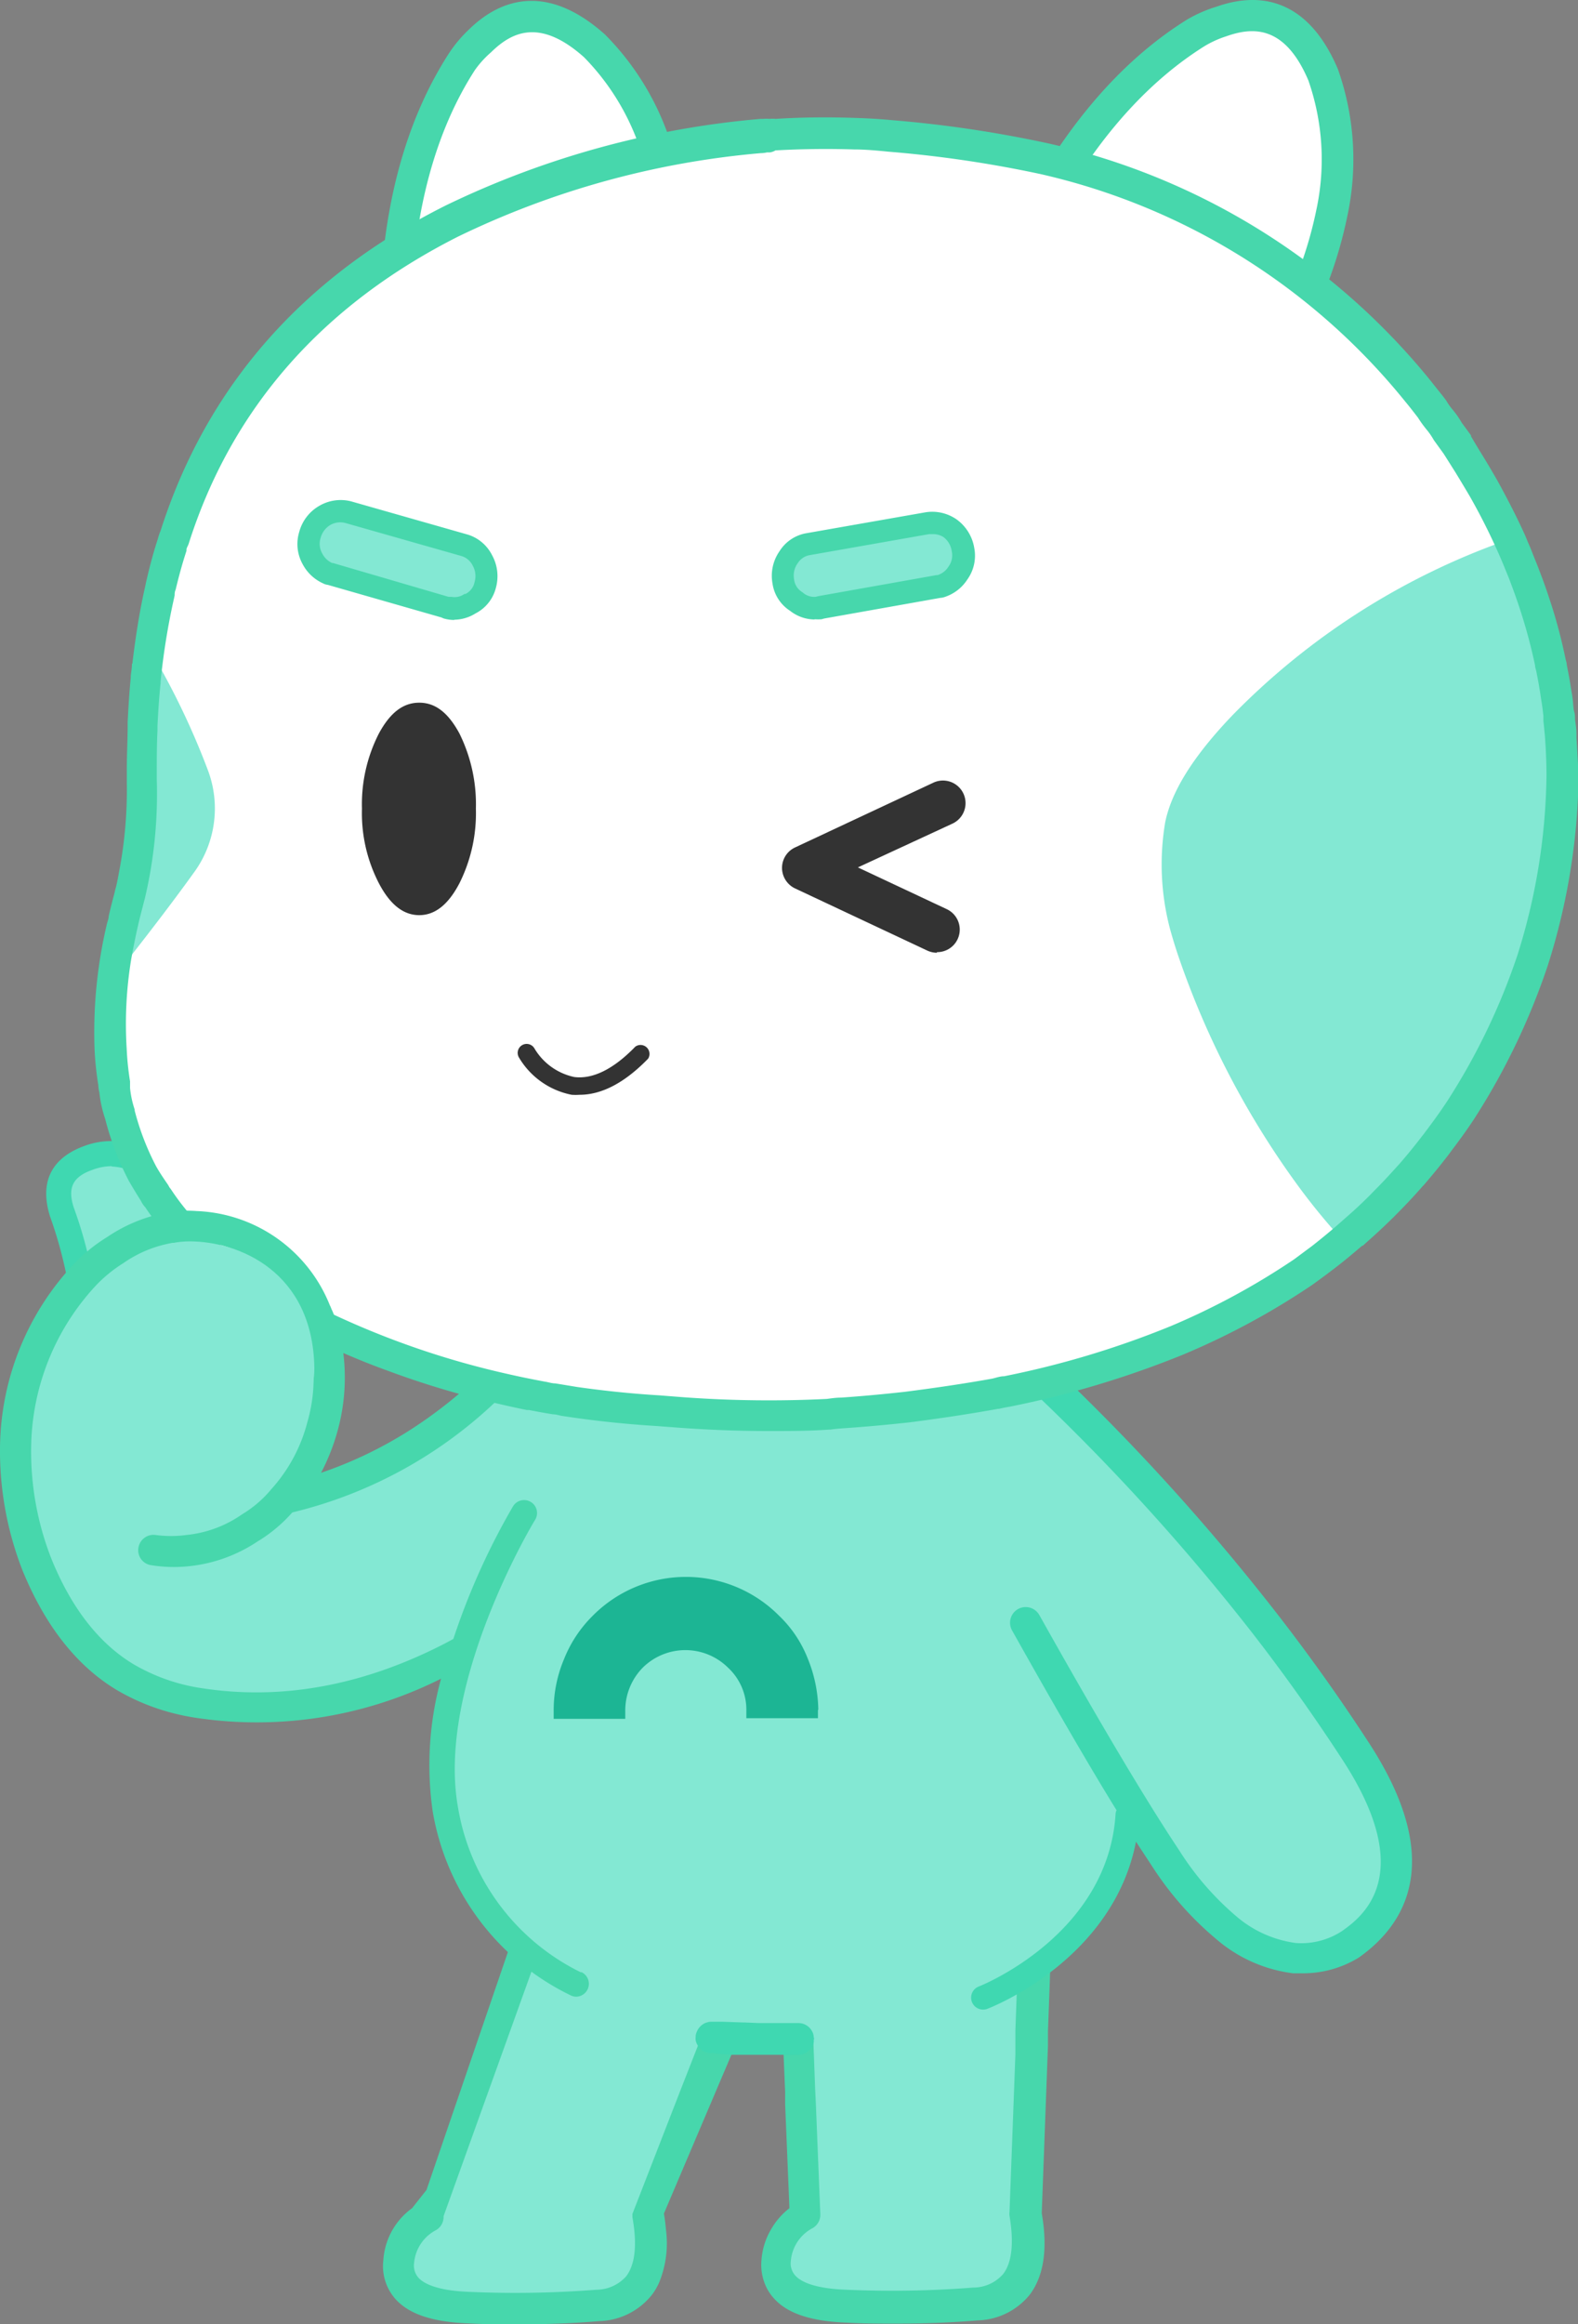 <svg xmlns="http://www.w3.org/2000/svg" viewBox="0 0 132.27 194.71"><rect x="0" y="0" width="132.27" height="194.71" fill="#808080" stroke="none"/><defs><style>.cls-1{fill:#83e8d3;}.cls-2{fill:#3fd8b1;}.cls-3{fill:#47d7ac;}.cls-4{fill:#1cb594;}.cls-5{fill:#fff;}.cls-6{fill:#333;}</style></defs><g id="레이어_2" data-name="레이어 2"><g id="레이어_1-2" data-name="레이어 1"><path class="cls-1" d="M13.45,98.82q4.36,4.68,1.19,12.49l-7.33,2.45a36.79,36.79,0,0,0-2.17-12.07q-1-3.31,2.26-4.47a5.37,5.37,0,0,1,6,1.6"/><path class="cls-2" d="M6.35,115l-.07-1.42A35.53,35.53,0,0,0,4.19,101.9C3.29,99,4.33,97,7.09,96a6.49,6.49,0,0,1,7.18,1.86v0c3.22,3.44,3.69,8,1.41,13.64l-.19.46Zm3-17.3a4.59,4.59,0,0,0-1.58.3c-1.66.58-2.12,1.49-1.6,3.13a35.71,35.71,0,0,1,2.15,10.93l5.52-1.84c1.76-4.6,1.37-8.17-1.16-10.89A4.65,4.65,0,0,0,9.39,97.73Z"/><path class="cls-1" d="M66.41,159l1.09,26.68A4.72,4.72,0,0,0,65,189.46c-.18,2.42,1.79,3.71,5.88,3.86a90,90,0,0,0,10.83-.19q5.43-.49,4.2-7.61l1-26.49Z"/><path class="cls-3" d="M88.23,159.08l-.12,3.27-.06,1.52,0,.31h0L88,165.93v0l-.16,4.3,0,.59,0,.6h0l-.52,14c.52,3,.17,5.26-1,6.82a5.82,5.82,0,0,1-4.36,2.16c-2.12.18-4.42.27-6.87.27-1.34,0-2.71,0-4.12-.08-3-.11-5-.78-6.12-2.06a3.91,3.91,0,0,1-.81-1.39,4.31,4.31,0,0,1-.21-1.82,5.87,5.87,0,0,1,.78-2.51A6.06,6.06,0,0,1,66.17,185l-.36-8.76,0-1-.13-3.11,0-.72,0-.2v-.4l0-.59,0-.71-.26-6.41,0-.4-.05-1.28v0l-.1-2.37a1.3,1.3,0,0,1,.09-.52v0a1.33,1.33,0,0,1,1.16-.83A1.31,1.31,0,0,1,67.72,159V159l.17,4.22.3,7v.5s0,0,0,0a.17.17,0,0,1,0,.07v0h0v.19l0,.35.14,3.76.05,1,.38,9.4a1.28,1.28,0,0,1-.63,1.17,3.43,3.43,0,0,0-1.84,2.75,1.51,1.51,0,0,0,.37,1.23c.42.48,1.53,1.09,4.25,1.19a87.47,87.47,0,0,0,10.67-.18,3.33,3.33,0,0,0,2.51-1.14c.73-.95.91-2.59.53-4.87a1.27,1.27,0,0,1,0-.34l.49-13.14v0l0-.83,0-1.19.12-3.27,0-.85h0l0-.93v0l.05-1.4.18-4.76V159a1.31,1.31,0,0,1,2.62.1Z"/><path class="cls-1" d="M64.57,159,63,163.1l-2.45,6.31-.51,1.28-.5,1.3-1.33,3.43-3.91,10.1q1.23,7.13-4.2,7.61a88,88,0,0,1-10.83.19c-4.1-.16-6.06-1.44-5.88-3.87a4.72,4.72,0,0,1,2.47-3.74l1.62-5.26v0l3.42-11.12,1.42-4.62.43-1.41.16-.47v0l.09-.3.19-.62.87-2.83Z"/><path class="cls-3" d="M45.92,161.36l-8.74,24.31a1.27,1.27,0,0,1-.64,1.17,3.44,3.44,0,0,0-1.83,2.75,1.55,1.55,0,0,0,.36,1.23c.43.48,1.54,1.09,4.27,1.19A87.55,87.55,0,0,0,50,191.83a3.36,3.36,0,0,0,2.5-1.14c.74-1,.92-2.62.51-4.94l0-.27,4-10.29,1.5-3.83.62-1.62.12-.31,2.48-6.38,1.55-4v0a1.31,1.31,0,0,1,2.23-.89,1.19,1.19,0,0,1,.3.46h0a1,1,0,0,1,.09.51l-.08,2.38v0l-.54,1.27-.17.4-2.68,6.31-.54,1.29-.55,1.29-1.55,3.64-4.14,9.74c.09.49.14,1,.18,1.42a8.66,8.66,0,0,1-.57,4.33,4.83,4.83,0,0,1-.65,1.1,5.85,5.85,0,0,1-4.36,2.16c-2.12.18-4.42.27-6.87.27-1.34,0-2.71,0-4.12-.08-3-.11-5-.78-6.13-2.06a4.15,4.15,0,0,1-1-3.21A5.84,5.84,0,0,1,34.54,185l1.21-1.53,7.64-22.32Z"/><path class="cls-1" d="M66.79,112.27v-8.14H54.35a187.37,187.37,0,0,0-11.62,22.11,75.47,75.47,0,0,0-4.61,13.45q-4.26,18.81,8.55,26.61l8.47-4.16,4.46,8.54,5.47.19H66.9a39.15,39.15,0,0,0,4.09-.3l4.57-8.69,9.55,4.42c.55-.33,1.07-.68,1.58-1.05q11-8,7-25.56a74.68,74.68,0,0,0-4.61-13.45L74,112.27Z"/><path class="cls-1" d="M113.48,146.48Q110,141.09,106,135.91A183.94,183.94,0,0,0,83.58,112l-8.32,4.35q6,11.2,10.72,19.56,7.69,13.77,11.76,19.78a25.73,25.73,0,0,0,5.06,5.78,10.87,10.87,0,0,0,5.69,2.54,7.49,7.49,0,0,0,4.73-1.16q7.56-5.35.26-16.37Z"/><path class="cls-2" d="M68.21,170.89v0h0a1.65,1.65,0,0,1,0,.21,1.18,1.18,0,0,1-.12.33,1.33,1.33,0,0,1-1.12.72H64.82l-1.32,0-1.31,0-.87,0L59.55,172a1.28,1.28,0,0,1-1-.52.41.41,0,0,1-.06-.11,1.14,1.14,0,0,1-.18-.46,1.06,1.06,0,0,1,0-.25.87.87,0,0,1,.07-.37,1.38,1.38,0,0,1,.64-.76.92.92,0,0,1,.23-.09,1.1,1.1,0,0,1,.41-.06l.92,0,1.72.06h.13l1.18.05,1.33,0h2a1.29,1.29,0,0,1,1.14.71,1.06,1.06,0,0,1,.13.5s0,0,0,0A.17.17,0,0,1,68.21,170.89Z"/><path class="cls-4" d="M68.59,143.22a11.74,11.74,0,0,0-.9-4.31,10,10,0,0,0-2.4-3.56,11,11,0,0,0-15.66.07,10.62,10.62,0,0,0-2.36,3.6,11,11,0,0,0-.86,4.35V144l6,0v-.64a5.13,5.13,0,0,1,1.46-3.64,5.08,5.08,0,0,1,7.16,0,4.8,4.8,0,0,1,1.53,3.63v.6h6v-.67Z"/><path class="cls-1" d="M40.84,117.22a35.79,35.79,0,0,1-17.2,8.51,14.43,14.43,0,0,0,3.4-5.88,14.68,14.68,0,0,0,.43-7.4,11.4,11.4,0,0,0-.32-1.28,7.62,7.62,0,0,0-.33-.91c-.21-.5-.43-1-.66-1.42a11.08,11.08,0,0,0-7-5.72,12.5,12.5,0,0,0-1.52-.32,10.27,10.27,0,0,0-3.41.12,12.06,12.06,0,0,0-4,1.61,12.67,12.67,0,0,0-2.66,2.06,21.23,21.23,0,0,0-6.2,14.15,25.62,25.62,0,0,0,1.47,9.86q2.46,6.65,7,9.64a17,17,0,0,0,6,2.35,33.71,33.71,0,0,0,20.91-2.93c1-.46,2.05-1,3.08-1.56.5-1.9,1.12-3.88,1.88-5.93.64-1.76,1.36-3.56,2.18-5.41q1.38-3.18,3-6.54l.1-1.7-3.87-.81Z"/><path class="cls-2" d="M114.58,145.76c-2.34-3.59-4.9-7.18-7.6-10.65A185.13,185.13,0,0,0,84.46,111a1.31,1.31,0,1,0-1.76,2,183.23,183.23,0,0,1,22.21,23.73c2.66,3.42,5.17,6.95,7.48,10.49,6.55,9.89,1.75,13.39.1,14.56a6.21,6.21,0,0,1-3.89,1,9.6,9.6,0,0,1-5-2.26A24.14,24.14,0,0,1,98.83,155c-2.67-4-6.61-10.59-11.71-19.69a1.31,1.31,0,0,0-2.29,1.28c3.46,6.17,6.38,11.21,8.76,15.07a.84.84,0,0,0-.08.3c-.63,10.17-11.34,14.42-11.45,14.46a1,1,0,0,0,.36,1.94.92.92,0,0,0,.36-.07c.46-.18,10.53-4.16,12.44-14,.51.79,1,1.52,1.42,2.17A27.05,27.05,0,0,0,102,162.5a12.15,12.15,0,0,0,6.39,2.82c.27,0,.53,0,.8,0A8.9,8.9,0,0,0,113.9,164l.07-.05C117.9,161.14,121.19,155.73,114.58,145.76Z"/><path class="cls-5" d="M111.61,17.87A21.14,21.14,0,0,0,110.9,6.3q-2.78-6.52-8.54-4.5a9.49,9.49,0,0,0-2.06.94q-7.18,4.49-12.44,13.6l-.49.9-.08.15c-.13.25-.27.49-.41.75s-.3.59-.45.9c-.33.64-.66,1.31-1,2,.6.51,1.21,1,1.83,1.46.45.34.9.66,1.35,1l.6.37.15.12a38.53,38.53,0,0,0,12.44,5.2l.15,0,.3.08c1.43.3,2.89.53,4.39.71.59-.95,1.12-1.9,1.61-2.85l.3-.6a34.14,34.14,0,0,0,3-8.66Z"/><path class="cls-5" d="M55.37,14A21.28,21.28,0,0,0,49.8,3.83Q44.51-.89,40.15,3.4a9.62,9.62,0,0,0-1.46,1.73q-4.61,7.13-5.43,17.58l-.09,1v.17c0,.28,0,.56,0,.84s0,.68-.06,1c0,.72,0,1.46,0,2.21.75.2,1.52.38,2.28.54l1.64.31c.23,0,.47.06.72.11h.16a39.33,39.33,0,0,0,13.48-.59l.15,0,.3-.06c1.42-.33,2.84-.74,4.27-1.22.14-1.11.23-2.21.28-3.28a.74.74,0,0,1,0-.33c0-.12,0-.23,0-.34a34,34,0,0,0-1-9.11Z"/><path class="cls-3" d="M108.3,28.44a1.31,1.31,0,0,1-1.18-1.89l.3-.6a33.36,33.36,0,0,0,2.91-8.33,20.09,20.09,0,0,0-.66-10.88c-2-4.71-4.73-4.46-6.88-3.7a8.61,8.61,0,0,0-1.83.83C96.41,6.72,92.38,11.14,89,17l-.47.85-.09.16-.38.73a1.31,1.31,0,0,1-2.34-1.18c.13-.27.27-.53.42-.79l0-.08,0-.08c.17-.31.35-.61.52-.91,3.59-6.24,7.91-11,12.86-14.07A11.51,11.51,0,0,1,102,.55c3.12-1.1,7.45-1.09,10.14,5.23a22.67,22.67,0,0,1,.79,12.35,36.31,36.31,0,0,1-3.13,9l-.3.59a1.3,1.3,0,0,1-1.17.73Z"/><path class="cls-3" d="M33.18,26.08h0a1.31,1.31,0,0,1-1.28-1.34l0-1v-.09l.1-1c.57-7.15,2.46-13.27,5.63-18.18a11.17,11.17,0,0,1,1.68-2c2.36-2.31,6.28-4.15,11.4.42a22.64,22.64,0,0,1,6,10.84,35.28,35.28,0,0,1,1,9.45v.5a1.31,1.31,0,0,1-2.59.39,2.11,2.11,0,0,1,0-.71v-.24a33,33,0,0,0-.93-8.76,20.09,20.09,0,0,0-5.23-9.56c-3.82-3.41-6.18-2-7.8-.42A8.39,8.39,0,0,0,39.8,5.88c-2.91,4.52-4.66,10.23-5.2,17L34.51,24l0,.84a1.32,1.32,0,0,1-1.31,1.28Z"/><path class="cls-5" d="M120,34.25c-.38-.5-.76-1-1.16-1.46A55.91,55.91,0,0,0,87.52,13.3a99.71,99.71,0,0,0-12.89-1.91q-1.53-.15-3-.18c-2.25-.08-4.47-.05-6.67.07a.83.83,0,0,0-.37.08,1,1,0,0,0-.42,0,2.22,2.22,0,0,1-.37,0,73.54,73.54,0,0,0-25.89,7.12Q20.26,27.36,14.64,45a3.35,3.35,0,0,0-.19.56c-.35,1.08-.66,2.2-.94,3.38,0,.2-.08.4-.11.6l0,.15a65.74,65.74,0,0,0-1.5,15.06,37.22,37.22,0,0,1-1,10.12A40.45,40.45,0,0,0,9.24,88a26,26,0,0,0,.3,2.84,1.79,1.79,0,0,0,.08.49,9.13,9.13,0,0,0,.45,2.1,23.25,23.25,0,0,0,1.91,5q.48.86,1,1.68a.8.8,0,0,0,.22.34,25.19,25.19,0,0,0,7.46,7.23,35.73,35.73,0,0,0,3.45,2.06c1,.58,2.14,1.14,3.29,1.69a75.25,75.25,0,0,0,27.69,6.86l2,.15a100.08,100.08,0,0,0,12.25.15c.38,0,.76-.09,1.16-.12,1.8-.12,3.61-.28,5.44-.48,2.57-.33,5-.7,7.42-1.13.3-.07.61-.14.93-.19a77.81,77.81,0,0,0,14.24-4.27l.26-.11a60.56,60.56,0,0,0,10.31-5.62c.52-.38,1-.76,1.57-1.16A50,50,0,0,0,122.41,93a55.58,55.58,0,0,0,6-12.55A52.77,52.77,0,0,0,131,64.94a46.92,46.92,0,0,0-2.47-14.76A53.42,53.42,0,0,0,124.35,41c-.4-.69-.81-1.38-1.23-2.06s-.67-1.11-1-1.65l-.83-1.13a6.67,6.67,0,0,0-.67-1,6.24,6.24,0,0,1-.64-.9Z"/><path class="cls-1" d="M129,51.86c-.16-.56-.33-1.12-.52-1.68-.37-1.1-.8-2.18-1.25-3.26a.94.94,0,0,0-.66-1.75,60,60,0,0,0-23.28,14.77c-3.24,3.39-5.08,6.31-5.62,8.94a21.16,21.16,0,0,0,.38,8.86c.25.92.53,1.82.83,2.68A72.07,72.07,0,0,0,109,99.61a53.29,53.29,0,0,0,3.61,4.36.95.95,0,0,0,1.32.08,1,1,0,0,0,.08-1.33l0,0a49.71,49.71,0,0,0,8.41-9.7,55.58,55.58,0,0,0,6-12.55A52.77,52.77,0,0,0,131,64.94,46.15,46.15,0,0,0,129,51.86Z"/><path class="cls-6" d="M38.51,74a13.11,13.11,0,0,0,1.38-6.25,13.38,13.38,0,0,0-1.38-6.3c-.93-1.72-2-2.58-3.37-2.58s-2.45.86-3.38,2.58a13,13,0,0,0-1.42,6.3A12.77,12.77,0,0,0,31.76,74c.93,1.78,2.05,2.67,3.38,2.67s2.44-.89,3.37-2.67Z"/><path class="cls-1" d="M37.35,50.83l.07.05A2.78,2.78,0,0,0,40.66,49a2.73,2.73,0,0,0-.23-2.06A2.46,2.46,0,0,0,39,45.69l-9.8-2.79a2.59,2.59,0,0,0-2,.25A2.7,2.7,0,0,0,26,44.79a2.57,2.57,0,0,0,.2,2A2.69,2.69,0,0,0,27.47,48l.18,0,9.7,2.78Z"/><path class="cls-3" d="M38.09,51.94a3.18,3.18,0,0,1-.91-.13L37,51.73,27.48,49a1.16,1.16,0,0,1-.41-.13,3.62,3.62,0,0,1-1.71-1.62,3.46,3.46,0,0,1-.28-2.68,3.59,3.59,0,0,1,1.68-2.19A3.55,3.55,0,0,1,29.42,42l9.83,2.8a3.41,3.41,0,0,1,2,1.72,3.64,3.64,0,0,1,.31,2.75,3.31,3.31,0,0,1-1.7,2.12,3.42,3.42,0,0,1-1.8.53Zm-.82-.14Zm-.56-.3ZM37.83,50a1.42,1.42,0,0,0,1.1-.24l.09,0a1.41,1.41,0,0,0,.76-1,1.78,1.78,0,0,0-.16-1.38,1.53,1.53,0,0,0-.92-.79l-9.77-2.78a1.69,1.69,0,0,0-1.24.17,1.79,1.79,0,0,0-.81,1.07A1.61,1.61,0,0,0,27,46.35a1.75,1.75,0,0,0,.84.82h0l.07,0L37.59,50ZM28,47.24Z"/><path class="cls-1" d="M79.65,44.29a2.58,2.58,0,0,0-1.91-.45l-10,1.76a2.48,2.48,0,0,0-1.58,1.09,2.76,2.76,0,0,0-.45,2,2.81,2.81,0,0,0,3,2.22l.07,0,9.93-1.76.19,0A2.67,2.67,0,0,0,80.33,48a2.54,2.54,0,0,0,.41-2,2.74,2.74,0,0,0-1.09-1.76Z"/><path class="cls-3" d="M68.28,51.9a3.37,3.37,0,0,1-2.06-.73,3.28,3.28,0,0,1-1.47-2.3,3.6,3.6,0,0,1,.59-2.69,3.33,3.33,0,0,1,2.15-1.49l10.09-1.77a3.57,3.57,0,0,1,2.61.6,3.68,3.68,0,0,1,1.47,2.37,3.42,3.42,0,0,1-.57,2.65A3.58,3.58,0,0,1,79.23,50a1.43,1.43,0,0,1-.42.09l-9.73,1.73-.21.06a3.81,3.81,0,0,1-.59,0Zm.51-.08h0Zm0,0Zm.58-.23Zm8.79-6.84-.29,0-10,1.76a1.49,1.49,0,0,0-1,.67,1.74,1.74,0,0,0-.31,1.35,1.42,1.42,0,0,0,.66,1.06l.08.06a1.44,1.44,0,0,0,1.07.35l.25-.06,9.89-1.76h.08a1.64,1.64,0,0,0,.92-.72,1.58,1.58,0,0,0,.27-1.26A1.8,1.8,0,0,0,79.09,45,1.63,1.63,0,0,0,78.16,44.75Zm.32,3.5Z"/><path class="cls-1" d="M12.31,55.91a74.28,74.28,0,0,0-.45,8.84,36.56,36.56,0,0,1-1,10.12,51,51,0,0,0-1.16,5.25q3.48-4.43,5.7-7.54a8.09,8.09,0,0,0,1.08-7.72,62.68,62.68,0,0,0-4.2-9Z"/><path class="cls-1" d="M9.73,81.05a.91.91,0,0,1-.58-.2A.93.93,0,0,1,9,79.54c2.3-2.93,4.21-5.44,5.67-7.48a7.21,7.21,0,0,0,1-6.88,64.81,64.81,0,0,0-4.15-8.83,1,1,0,0,1,.38-1.27.94.94,0,0,1,1.27.39,63.51,63.51,0,0,1,4.28,9.12,9.09,9.09,0,0,1-1.23,8.56c-1.48,2.06-3.41,4.6-5.72,7.54a.93.93,0,0,1-.74.36Z"/><path class="cls-3" d="M132.14,61.82c0-.12,0-.24,0-.36,0-.4-.07-.8-.12-1.19,0-.22,0-.44-.07-.66s-.08-.67-.12-1-.09-.6-.14-.9-.08-.53-.13-.79c-.07-.41-.15-.81-.23-1.21,0-.16-.06-.33-.1-.49-.26-1.26-.57-2.51-.94-3.74-.17-.58-.36-1.15-.55-1.72-.25-.75-.53-1.5-.82-2.25-.12-.32-.26-.64-.4-1s-.26-.67-.41-1l-.27-.65,0,0c-.69-1.53-1.45-3-2.3-4.55-.4-.7-.81-1.4-1.24-2.1s-.68-1.11-1-1.66l0-.08-.78-1.06a7.06,7.06,0,0,0-.76-1.09,4.83,4.83,0,0,1-.51-.72l-.09-.13c-.39-.52-.8-1-1.2-1.52A57.46,57.46,0,0,0,87.81,12a100.73,100.73,0,0,0-13-1.93c-1.05-.1-2.08-.16-3.09-.19-2.26-.08-4.55-.06-6.71.08a2.12,2.12,0,0,0-.5,0,3.12,3.12,0,0,0-.54,0l-.22,0a75.41,75.41,0,0,0-26.38,7.25c-12,6-20.06,15.19-23.91,27.26a4.13,4.13,0,0,0-.22.65c-.36,1.09-.67,2.24-.94,3.41-.05.2-.09.4-.13.6l-.06.26c-.43,1.95-.75,4-1,6.08,0,.06,0,.1-.05.16,0,.34-.07.69-.1,1l0,.15c-.12,1.22-.2,2.47-.26,3.74,0,.09,0,.18,0,.26,0,1.27-.08,2.55-.07,3.86,0,.34,0,.67,0,1a36.3,36.3,0,0,1-.63,7.3c-.09.48-.18,1-.29,1.42-.06.19-.09.37-.14.56-.17.62-.32,1.23-.46,1.84,0,.2-.09.41-.14.61A39.3,39.3,0,0,0,7.93,88a26.73,26.73,0,0,0,.31,2.91,2.73,2.73,0,0,0,.09.61,10,10,0,0,0,.49,2.23,23.78,23.78,0,0,0,2,5.22c.32.55.66,1.11,1,1.65a2.08,2.08,0,0,0,.37.54,18,18,0,0,0,1.3,1.75A27,27,0,0,0,20,108.67a38.31,38.31,0,0,0,3.55,2.13c1,.55,2.11,1.1,3.23,1.65l.14.07c1.81.84,3.67,1.63,5.56,2.31a73.54,73.54,0,0,0,7.68,2.39c1.34.33,2.68.64,4,.91l.19,0q1,.2,2,.36c.23,0,.46.07.68.12q3.93.61,8,.86l2,.15c2.48.18,5,.27,7.46.27,1.66,0,3.31,0,5-.12h.11c.35-.05.7-.08,1.08-.11,1.81-.12,3.65-.29,5.5-.49,2.59-.33,5.1-.71,7.49-1.14h.08c.27-.07.54-.12.89-.18a80.6,80.6,0,0,0,14.5-4.35l.26-.11A62.15,62.15,0,0,0,110,107.64c.53-.38,1.06-.77,1.6-1.18.88-.66,1.73-1.37,2.57-2.09l.06,0,.24-.22c.78-.69,1.54-1.39,2.28-2.12.08-.07.15-.15.23-.23.73-.73,1.43-1.47,2.11-2.24a2.73,2.73,0,0,1,.23-.25c.71-.82,1.4-1.66,2.06-2.52.08-.11.17-.22.25-.34.67-.88,1.32-1.77,1.93-2.7a57.35,57.35,0,0,0,6.18-12.87,54.41,54.41,0,0,0,2.58-15.92C132.26,63.89,132.21,62.86,132.14,61.82ZM110,104.37l-1.52,1.13A60.27,60.27,0,0,1,98.37,111l-.26.11a76.44,76.44,0,0,1-13.94,4.19c-.34,0-.69.13-1,.2-2.33.42-4.79.78-7.29,1.1-1.79.2-3.61.37-5.38.49-.41,0-.81.06-1.19.11a98.65,98.65,0,0,1-12-.14l-2.05-.16c-2.33-.14-4.63-.38-6.88-.7l-1.83-.3c-.31,0-.6-.11-.89-.15-1.07-.2-2.11-.41-3.15-.65A70.94,70.94,0,0,1,28,110.15c-.88-.43-1.74-.86-2.57-1.31-.23-.11-.45-.23-.67-.35a38.49,38.49,0,0,1-3.35-2,25.2,25.2,0,0,1-4.5-3.69,20,20,0,0,1-2.58-3.16l-.13-.17-.11-.2c-.35-.51-.69-1-1-1.55a21.81,21.81,0,0,1-1.8-4.67l0-.09a8.2,8.2,0,0,1-.39-1.81l0-.22,0-.13,0-.21a23.44,23.44,0,0,1-.28-2.71A33.38,33.38,0,0,1,11,80.35v0q.2-1.11.45-2.28l.12-.53c.11-.5.24-1,.38-1.53.06-.24.12-.48.19-.73v0a38.2,38.2,0,0,0,1-10c0-.15,0-.3,0-.46,0-1.22,0-2.43.06-3.62,0-.13,0-.26,0-.39.06-1.22.14-2.41.26-3.58v-.12a58,58,0,0,1,1.13-7v0l.05-.24c0-.14,0-.29.08-.46.27-1.13.57-2.23.91-3.26l0-.09c0-.13.08-.25.13-.37l.05-.12c3.61-11.38,11.22-20,22.57-25.74a72.39,72.39,0,0,1,25.39-7,2.38,2.38,0,0,0,.51-.06l.24,0A1.2,1.2,0,0,0,65,12.6c2.16-.12,4.37-.15,6.57-.08.94,0,1.92.09,2.92.19a98.74,98.74,0,0,1,12.71,1.87,54.94,54.94,0,0,1,30.58,19.05c.37.44.72.9,1.07,1.35a10.11,10.11,0,0,0,.72,1,5.7,5.7,0,0,1,.55.78l.07.12L121,38c.34.53.67,1.06,1,1.58q.61,1,1.2,2A52.7,52.7,0,0,1,126,47.27l.49,1.2c.27.71.53,1.42.77,2.13a45,45,0,0,1,1.41,5.14c0,.18.08.36.11.53.07.35.14.71.2,1.06s.1.57.14.85.07.47.11.71.1.72.14,1.09c0,.14,0,.28,0,.42.05.44.09.88.13,1.31v0c.08,1.06.12,2.11.13,3.17A51.81,51.81,0,0,1,127.2,80a54.42,54.42,0,0,1-5.89,12.25c-.58.88-1.2,1.74-1.84,2.58a3.15,3.15,0,0,1-.22.29c-.62.81-1.26,1.6-1.93,2.37l-.31.34c-.59.66-1.19,1.3-1.81,1.92l-.4.41q-1,1-2,1.86C111.88,102.85,110.94,103.63,110,104.37Z"/><path class="cls-6" d="M48.58,91.72a4.87,4.87,0,0,1-.66,0,6.61,6.61,0,0,1-4.43-3.14.75.75,0,0,1,1.31-.74,5.12,5.12,0,0,0,3.33,2.39c1.55.2,3.29-.65,5.12-2.54a.75.75,0,0,1,1.08,1C52.38,90.7,50.45,91.72,48.58,91.72Z"/><path class="cls-6" d="M78.53,79.77a1.89,1.89,0,0,0,.81-3.61l-7.43-3.49L79.84,69a1.89,1.89,0,1,0-1.6-3.43L66.64,71a1.89,1.89,0,0,0-1.09,1.71,1.91,1.91,0,0,0,1.09,1.72l11.09,5.21a1.94,1.94,0,0,0,.8.18"/><path class="cls-3" d="M48.71,165.25a18.83,18.83,0,0,1-10.32-13.83c-1.85-10.33,6.39-24,6.47-24.1A1.07,1.07,0,0,0,43,126.2,58.61,58.61,0,0,0,38,137.31l-.69.37c-6.88,3.55-13.74,4.8-20.49,3.74a15.89,15.89,0,0,1-5.64-2c-2.87-1.73-5.19-4.69-6.86-8.8a24.57,24.57,0,0,1-1.71-9.34A20.25,20.25,0,0,1,8,107.74a11.66,11.66,0,0,1,2.33-1.91,10.18,10.18,0,0,1,4.85-1.8,8.83,8.83,0,0,1,1.85,0,10.58,10.58,0,0,1,1.21.21,11.24,11.24,0,0,1,1.58.52,9.27,9.27,0,0,1,3.33,2.33,11.93,11.93,0,0,1,1.74,2.52q.21.39.39.81a3.58,3.58,0,0,1,.31.76c0,.11.07.22.1.33a13.26,13.26,0,0,1,.07,7.65,13.37,13.37,0,0,1-2.9,5.47l-.09.1a9.61,9.61,0,0,1-2.4,2.09l-.11.07a9.84,9.84,0,0,1-4.64,1.71,9.65,9.65,0,0,1-2.57,0,1.28,1.28,0,0,0-1.45,1.09,1.26,1.26,0,0,0,1.08,1.44,12,12,0,0,0,3.21.08,12.69,12.69,0,0,0,5.76-2.11l.09-.05a12.49,12.49,0,0,0,2.76-2.34,37.44,37.44,0,0,0,17.08-9.31h0l.22-.2-.85-.19c-.76-.19-1.37-.32-2.12-.54l-.19.16h0a39,39,0,0,1-4.12,3.08,34.57,34.57,0,0,1-7.61,3.68,17.38,17.38,0,0,0,1.38-3.49,16.75,16.75,0,0,0,.44-6.89,14.56,14.56,0,0,0-.35-1.59c-.08-.33-.19-.66-.3-1a5.2,5.2,0,0,0-.3-.76,1.94,1.94,0,0,0-.13-.3,12.55,12.55,0,0,0-11.17-7.9,11.29,11.29,0,0,0-1.65,0,8.86,8.86,0,0,0-1.44.25,13.17,13.17,0,0,0-4.41,1.93A13.94,13.94,0,0,0,6.09,106,22.77,22.77,0,0,0,0,121.28,27.5,27.5,0,0,0,1.9,131.6c1.9,4.63,4.56,8,7.91,10a18.32,18.32,0,0,0,4.44,1.86,19.54,19.54,0,0,0,2.13.45,34.41,34.41,0,0,0,20.16-3.06l.43-.21a27.25,27.25,0,0,0-.7,11.12,21,21,0,0,0,11.61,15.43,1.06,1.06,0,0,0,.42.09,1.08,1.08,0,0,0,.41-2.07Z"/><path class="cls-1" d="M26.35,114.62c0,3.76-2.66,5.3-6.78,5.3s-10.78-3.87-10.78-8.23,3-7.69,7.11-7.69S26.23,106.52,26.35,114.62Z"/></g></g></svg>